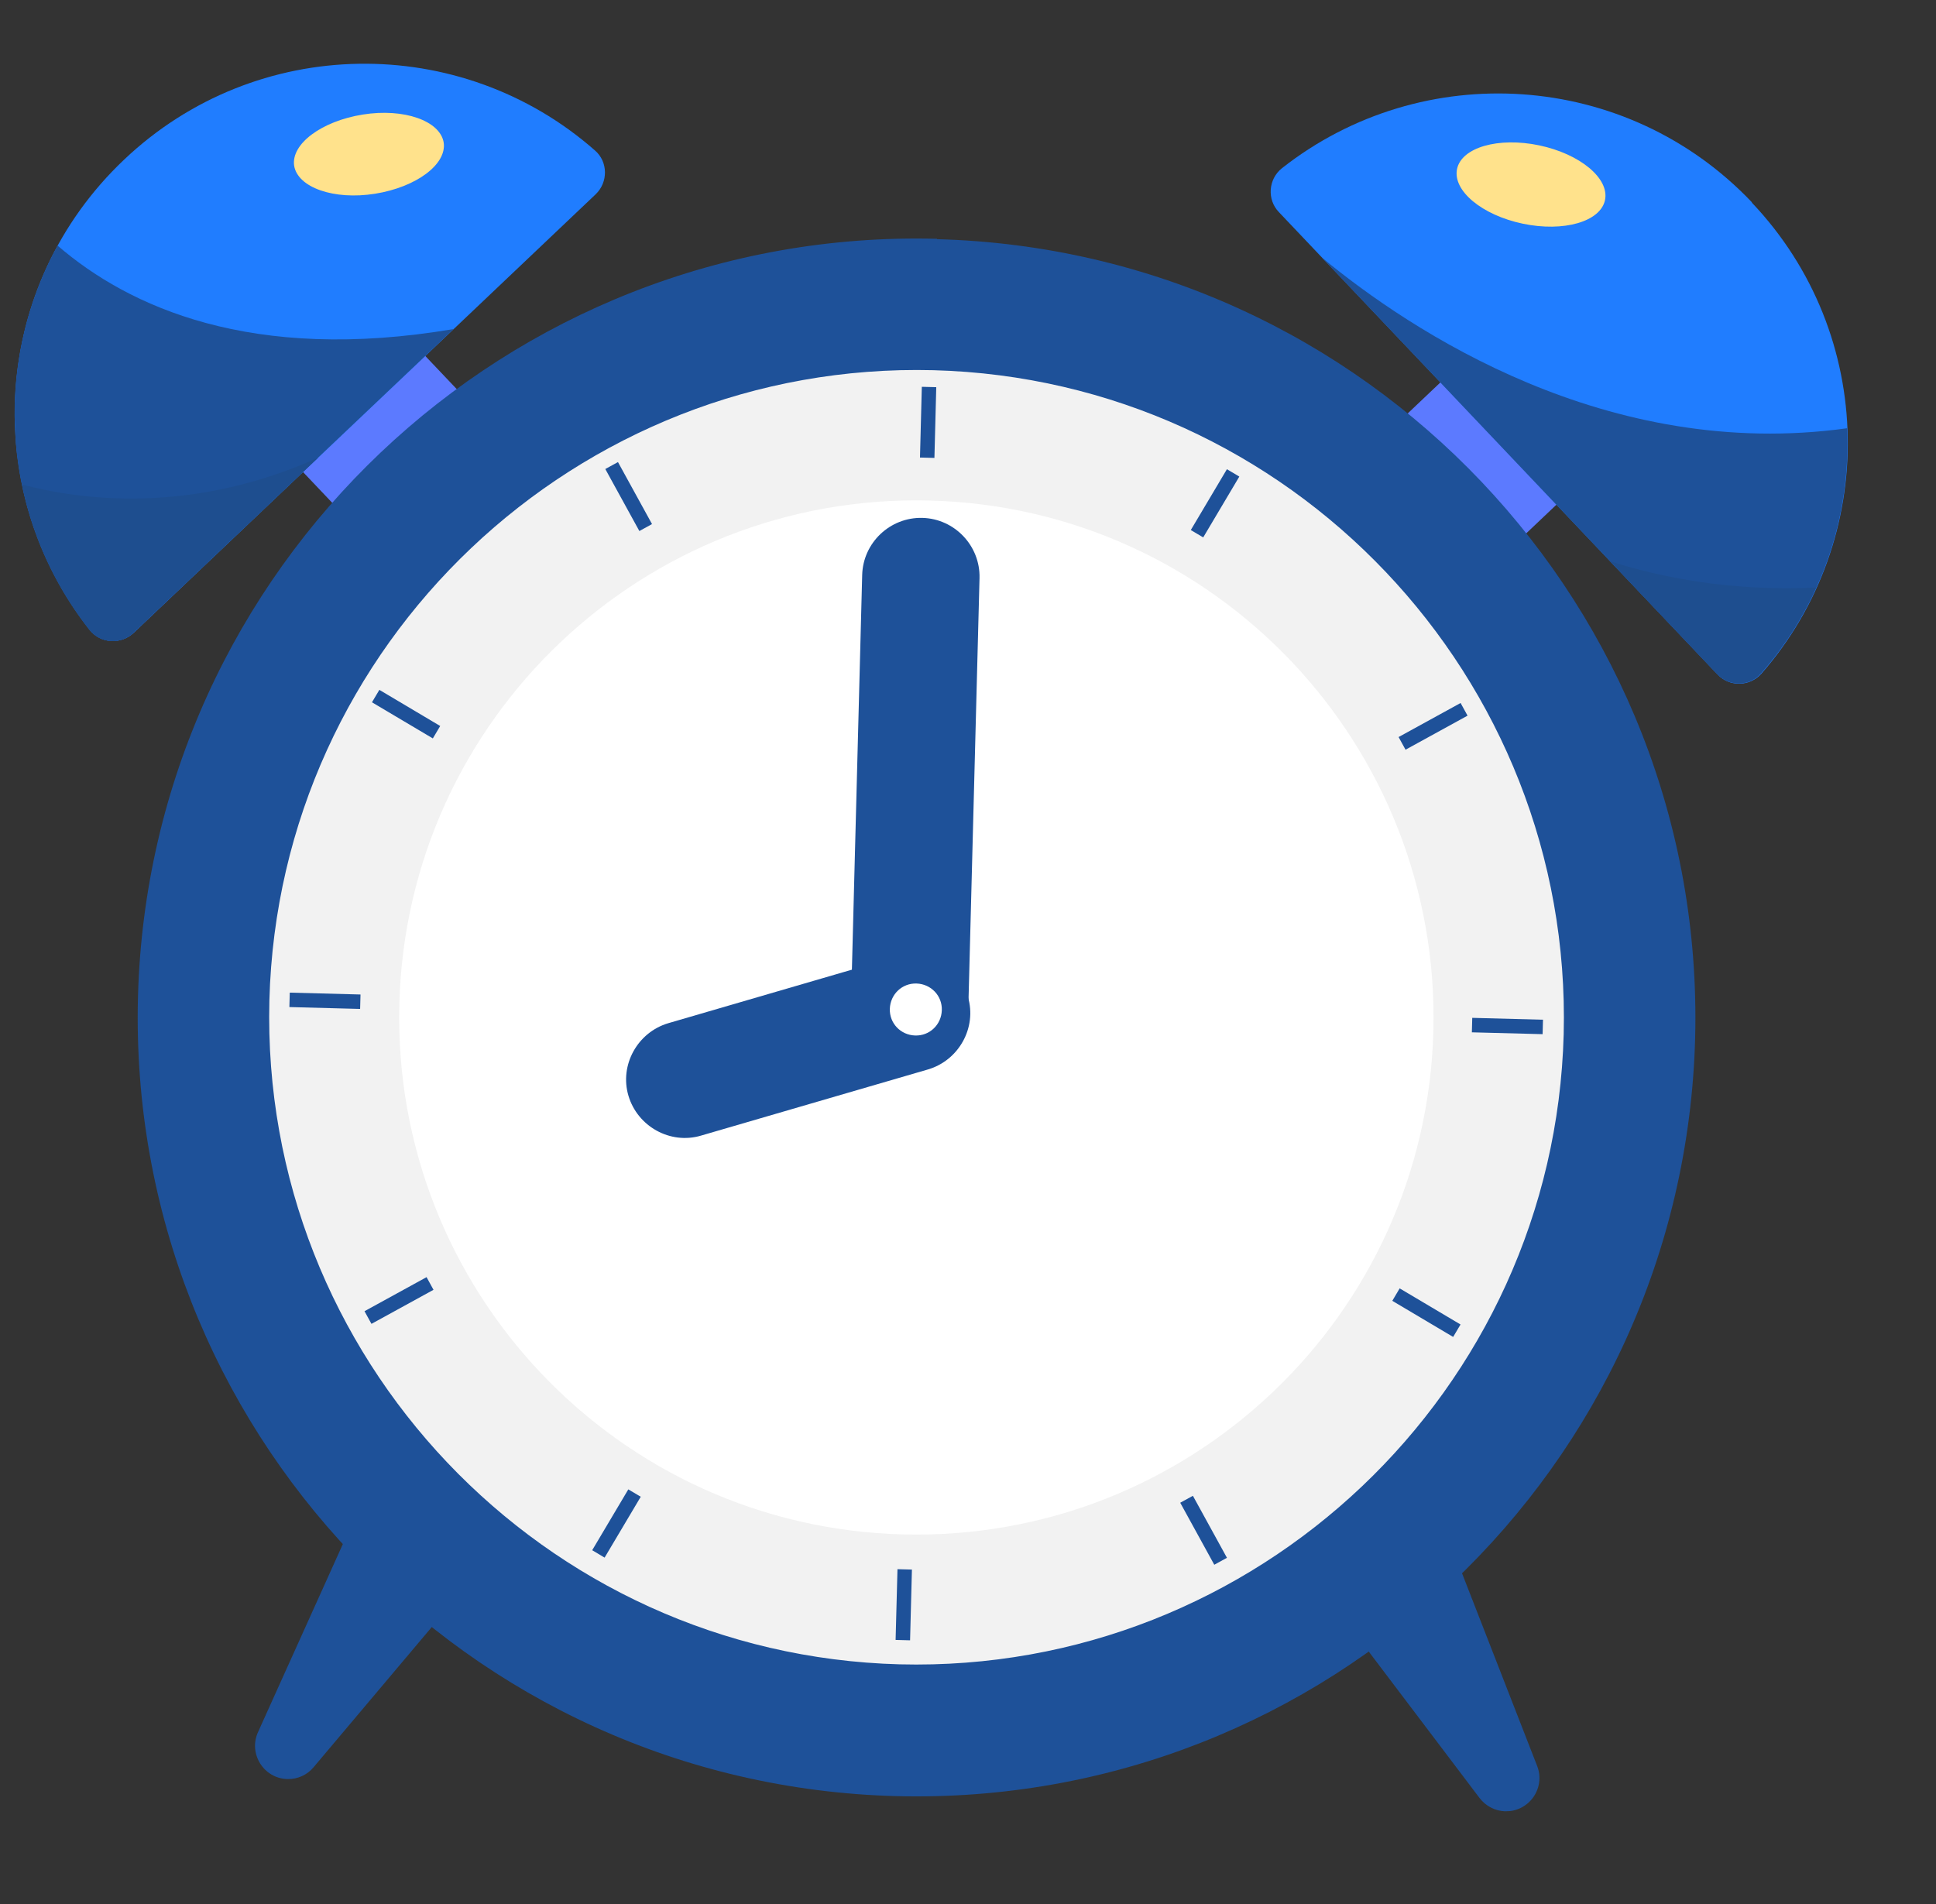 <svg width="61" height="60" viewBox="0 0 61 60" fill="none" xmlns="http://www.w3.org/2000/svg">
<rect x="0" y="0" width="61" height="60" fill="#333333" stroke="none"/>
<g clip-path="url(#clip0_17_2)">
<path d="M29.544 49.065C39.109 48.651 46.529 40.562 46.115 30.996C45.701 21.43 37.612 14.011 28.046 14.425C18.48 14.838 11.061 22.928 11.475 32.494C11.888 42.059 19.978 49.478 29.544 49.065Z" fill="white"/>
<path d="M11.979 46.05L8.13 54.583C7.82 55.262 8.31 56.047 9.058 56.062C9.374 56.072 9.684 55.93 9.883 55.687L15.352 49.199L11.979 46.038L11.979 46.05Z" fill="#1E5199"/>
<path d="M45.027 46.911L48.431 55.645C48.707 56.346 48.178 57.093 47.429 57.079C47.114 57.069 46.815 56.918 46.617 56.658L41.498 49.892L45.038 46.911L45.027 46.911Z" fill="#1E5199"/>
<path d="M42.205 15.068L45.861 18.921L51.865 13.224L48.209 9.371L42.205 15.068Z" fill="#5C7AFF"/>
<path d="M55.193 6.38C59.148 10.544 59.205 16.992 55.497 21.231C55.129 21.644 54.486 21.648 54.119 21.255L40.296 6.685C39.917 6.293 39.959 5.648 40.389 5.303C44.818 1.816 51.251 2.215 55.205 6.38L55.193 6.38Z" fill="#207DFF"/>
<path d="M50.571 6.305C50.714 5.623 49.786 4.852 48.499 4.581C47.212 4.311 46.052 4.644 45.909 5.325C45.766 6.007 46.693 6.779 47.981 7.049C49.268 7.319 50.427 6.986 50.571 6.305Z" fill="#FFE28C"/>
<path d="M54.107 21.244C54.486 21.637 55.128 21.632 55.484 21.219C57.411 19.033 58.319 16.247 58.2 13.495C50.65 14.546 44.455 10.432 41.643 8.111L54.094 21.233L54.107 21.244Z" fill="#1E5199"/>
<path d="M50.74 17.697L54.107 21.244C54.486 21.637 55.128 21.632 55.484 21.219C56.208 20.393 56.788 19.48 57.225 18.515C54.555 18.642 52.339 18.2 50.728 17.686L50.74 17.697Z" fill="#1E4E8F"/>
<path d="M10.722 8.395L6.868 12.051L12.565 18.055L16.419 14.399L10.722 8.395Z" fill="#5C7AFF"/>
<path d="M29.5 8.321C16.386 7.976 5.475 18.322 5.131 31.436C4.786 44.55 15.144 55.46 28.258 55.804C41.371 56.149 52.282 45.791 52.626 32.678C52.971 19.564 42.613 8.653 29.499 8.309L29.5 8.321ZM28.45 48.353C19.454 48.122 12.353 40.635 12.583 31.639C12.813 22.643 20.3 15.543 29.296 15.773C38.292 16.003 45.393 23.49 45.163 32.486C44.932 41.482 37.445 48.583 28.45 48.353V48.353Z" fill="#F2F2F2"/>
<path d="M29.524 7.525C15.977 7.176 4.708 17.876 4.347 31.423C3.998 44.969 14.687 56.239 28.233 56.6C41.78 56.949 53.05 46.261 53.411 32.714C53.76 19.167 43.071 7.897 29.524 7.537L29.524 7.525ZM28.346 52.447C17.104 52.15 8.203 42.766 8.488 31.524C8.785 20.282 18.169 11.381 29.411 11.666C40.653 11.963 49.554 21.347 49.269 32.589C48.972 43.831 39.588 52.732 28.346 52.447Z" fill="#1E5199"/>
<path d="M29.063 16.32C28.045 16.294 27.192 17.102 27.166 18.12L26.81 31.784C26.784 32.802 27.592 33.655 28.61 33.681C29.628 33.707 30.481 32.899 30.507 31.881L30.863 18.218C30.889 17.2 30.081 16.347 29.063 16.32V16.32Z" fill="#1E5199"/>
<path d="M28.212 30.157L21.058 32.243C20.088 32.53 19.514 33.56 19.801 34.529C20.088 35.498 21.118 36.073 22.087 35.786L29.242 33.7C30.211 33.413 30.786 32.383 30.498 31.414C30.211 30.445 29.181 29.87 28.212 30.157Z" fill="#1E5199"/>
<path d="M28.879 30.993C28.423 30.978 28.053 31.333 28.037 31.789C28.022 32.246 28.377 32.616 28.833 32.631C29.29 32.647 29.66 32.292 29.675 31.835C29.691 31.379 29.336 31.009 28.879 30.993Z" fill="white"/>
<path d="M29.045 12.189L28.987 14.418L29.442 14.43L29.5 12.201L29.045 12.189Z" fill="#1E5199"/>
<path d="M46.388 32.075L46.376 32.531L48.605 32.589L48.617 32.134L46.388 32.075Z" fill="#1E5199"/>
<path d="M28.278 49.449L28.219 51.678L28.675 51.69L28.733 49.461L28.278 49.449Z" fill="#1E5199"/>
<path d="M9.13 31.28L9.118 31.735L11.347 31.794L11.359 31.339L9.13 31.28Z" fill="#1E5199"/>
<path d="M11.953 21.739L11.72 22.131L13.638 23.269L13.87 22.878L11.953 21.739Z" fill="#1E5199"/>
<path d="M38.658 14.786L37.52 16.703L37.911 16.935L39.049 15.018L38.658 14.786Z" fill="#1E5199"/>
<path d="M44.101 40.6L43.869 40.992L45.786 42.13L46.019 41.738L44.101 40.6Z" fill="#1E5199"/>
<path d="M19.797 46.934L18.659 48.851L19.05 49.084L20.189 47.166L19.797 46.934Z" fill="#1E5199"/>
<path d="M19.471 14.561L19.072 14.78L20.145 16.734L20.544 16.515L19.471 14.561Z" fill="#1E5199"/>
<path d="M46.021 22.153L44.067 23.226L44.286 23.625L46.24 22.552L46.021 22.153Z" fill="#1E5199"/>
<path d="M37.586 47.136L37.187 47.355L38.26 49.309L38.659 49.09L37.586 47.136Z" fill="#1E5199"/>
<path d="M13.44 40.246L11.485 41.319L11.704 41.718L13.659 40.645L13.44 40.246Z" fill="#1E5199"/>
<path d="M3.908 5.033C-0.268 8.988 -0.668 15.421 2.831 19.85C3.165 20.279 3.809 20.322 4.213 19.942L18.771 6.12C19.164 5.741 19.16 5.098 18.747 4.742C14.52 1.022 8.072 1.079 3.908 5.033Z" fill="#207DFF"/>
<path d="M9.268 5.222C9.379 5.907 10.518 6.313 11.818 6.105C13.118 5.897 14.08 5.178 13.98 4.493C13.869 3.808 12.729 3.402 11.43 3.61C10.13 3.818 9.168 4.537 9.268 5.222V5.222Z" fill="#FFE28C"/>
<path d="M1.805 7.754C-0.274 11.559 0.049 16.336 2.819 19.851C3.164 20.28 3.797 20.322 4.202 19.943L14.293 10.369C7.924 11.45 4.049 9.666 1.816 7.741L1.805 7.754Z" fill="#1E5199"/>
<path d="M0.693 15.268C1.032 16.901 1.743 18.471 2.819 19.851C3.165 20.28 3.797 20.322 4.202 19.943L10.027 14.421C6.004 16.231 2.513 15.751 0.693 15.268V15.268Z" fill="#1E4E8F"/>
</g>
<defs>
<clipPath id="clip0_17_2">
<rect width="57.682" height="56.585" fill="white" transform="translate(0 2.491) rotate(-2.476)"/>
</clipPath>
</defs>
</svg>
